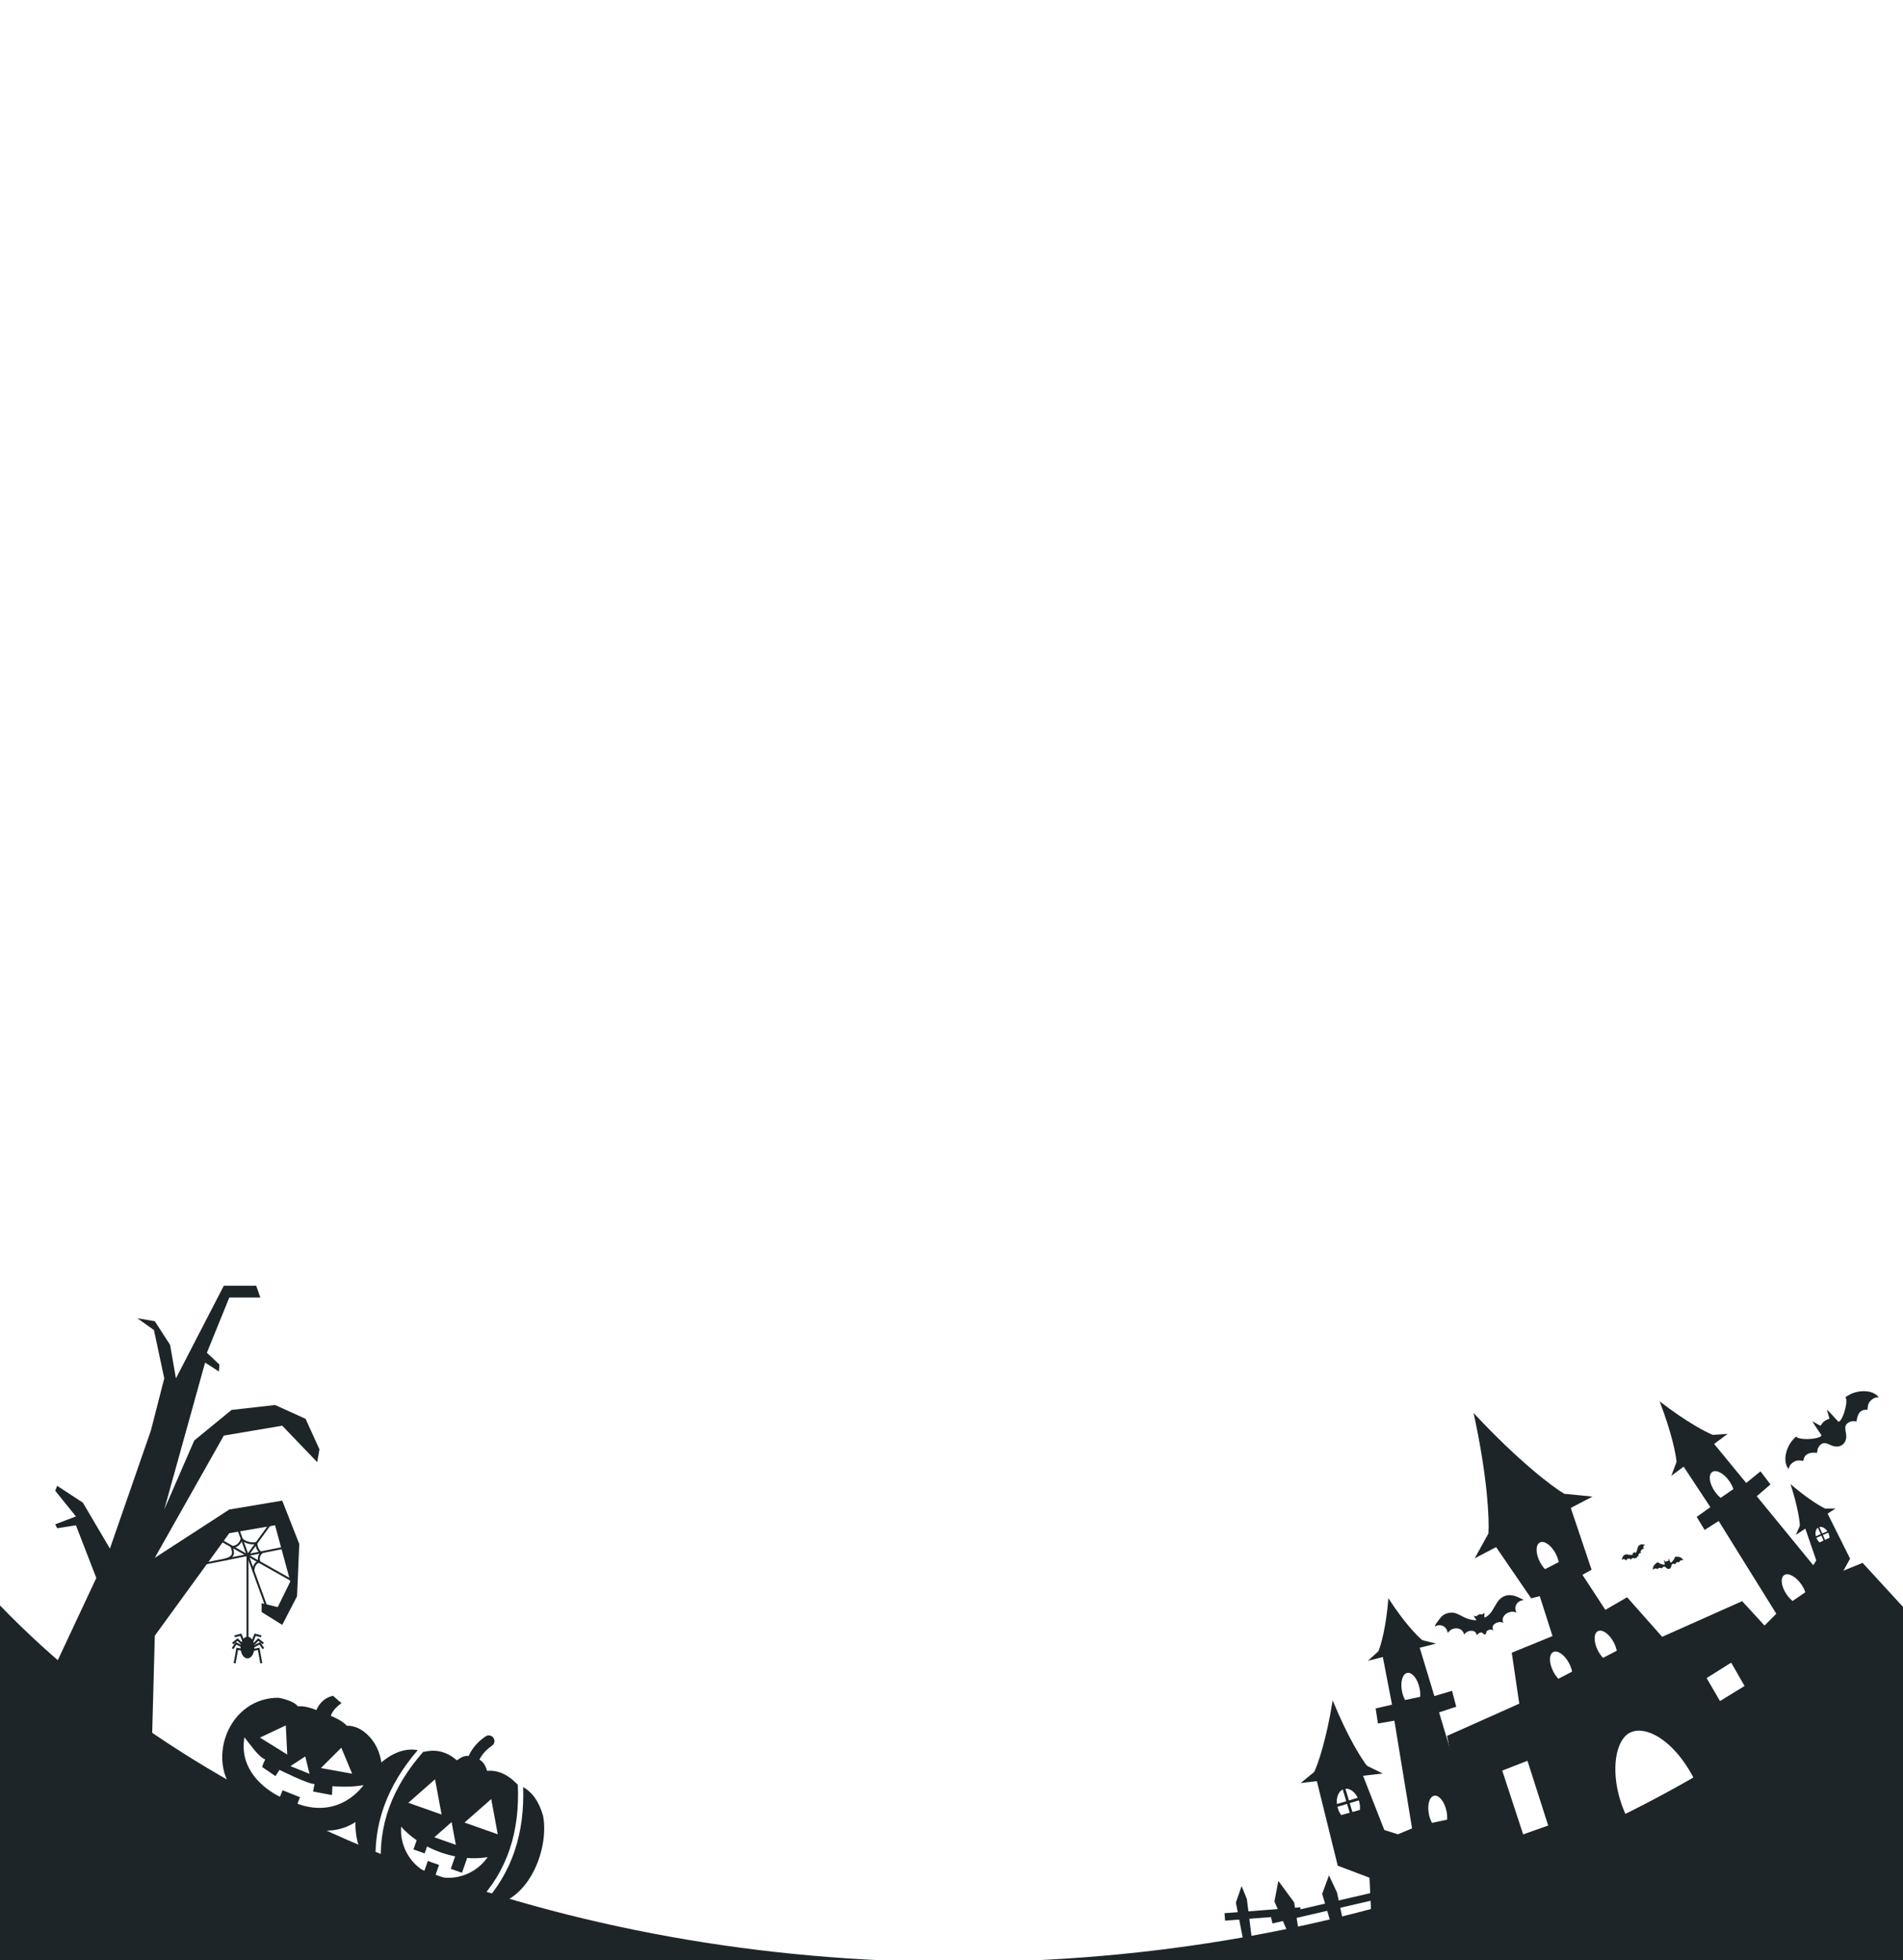 <svg width="965" height="994" viewBox="0 0 965 994" fill="none" xmlns="http://www.w3.org/2000/svg">
<g clip-path="url(#clip0)">
<path fill-rule="evenodd" clip-rule="evenodd" d="M965 821.244C858.902 926.358 683.908 995 486 995C283.675 995 105.298 923.259 0 814.152L0 995L486 995L965 995V821.244Z" fill="#1D2529"/>
<path fill-rule="evenodd" clip-rule="evenodd" d="M776.458 810.562L757.283 782.547L795.415 761.4L807.08 796.019L802.449 798.627L814.063 816.378L825.101 810.001L842.873 830.061L883.431 811.975L940.846 874.543L870.973 937.582L753.165 975.791L733.788 880.308L770.408 863.954L766.61 838.131L787.276 829.679L780.782 809.423L776.458 810.562ZM861.718 930.54C863.35 922.73 864.7 914.914 861.59 907.527C852.16 885.131 836.232 874.558 826.994 878.448C817.756 882.338 815.223 904.979 827.341 926.043C831.44 933.168 837.752 936.245 843.469 939.032L843.469 939.032L843.469 939.032L843.469 939.032L843.469 939.032L843.47 939.032C844.619 939.592 845.744 940.141 846.823 940.708C846.823 940.708 848.965 943.562 854.517 941.371C860.509 939.008 861.718 930.54 861.718 930.54ZM788.927 787.96C789.669 789.384 790.169 790.822 790.426 792.15L783.479 795.766C782.539 794.793 781.649 793.558 780.907 792.134C778.658 787.813 778.631 783.376 780.846 782.224C783.06 781.071 786.679 783.639 788.927 787.96ZM797.204 847.712C796.946 846.383 796.446 844.946 795.705 843.521C793.456 839.2 789.838 836.632 787.623 837.785C785.409 838.938 785.436 843.374 787.685 847.695C788.426 849.12 789.317 850.354 790.257 851.327L797.204 847.712ZM818.35 832.929C819.092 834.354 819.592 835.792 819.849 837.12L812.902 840.736C811.962 839.762 811.072 838.528 810.33 837.103C808.082 832.783 808.054 828.346 810.269 827.193C812.484 826.041 816.102 828.609 818.35 832.929ZM772.386 930.26L761.78 897.907L774.571 892.918L785.075 925.761L772.386 930.26ZM865.415 850.978L872.189 862.628L884.655 854.999L877.885 843.154L865.415 850.978Z" fill="#1D2529"/>
<path d="M841.592 710.646C847.846 726.93 849.91 737.91 850.161 741.364L847.51 748.424L876.094 727.131L868.571 727.65C865.333 726.421 855.404 721.3 841.592 710.646Z" fill="#1D2529"/>
<path fill-rule="evenodd" clip-rule="evenodd" d="M867.319 764.296L853.316 743.086L867.522 730.168L885.486 752.04L892.74 746.156L897.795 752.777L890.852 758.768L925.022 800.512L944.508 792.547L985.643 837.381L912.159 895.896L883.688 835.521L900.751 818.349L871.534 771.327L864.396 775.855L860.385 769.243L867.319 764.296ZM878.985 755.145C878.565 753.859 877.892 752.494 876.98 751.172C874.216 747.161 870.308 745.059 868.253 746.476C866.197 747.893 866.772 752.293 869.536 756.303C870.448 757.625 871.484 758.74 872.536 759.59L878.985 755.145ZM913.455 803.478C914.367 804.801 915.041 806.165 915.46 807.452L909.012 811.897C907.959 811.047 906.923 809.932 906.011 808.609C903.247 804.599 902.673 800.2 904.728 798.783C906.784 797.366 910.691 799.468 913.455 803.478Z" fill="#1D2529"/>
<path d="M704.047 810.489C702.903 825.229 700.196 834.549 698.986 837.367L693.667 842.217L728.229 833.503L721.246 831.755C718.844 829.848 712.042 822.925 704.047 810.489Z" fill="#1D2529"/>
<path fill-rule="evenodd" clip-rule="evenodd" d="M705.882 864.468L701.075 839.512L719.148 833.024L727.359 860.109L736.314 857.454L738.446 865.507L729.738 868.38L745.304 920.032L766.354 920.141L787.17 977.315L696.872 1003.21L693.71 936.53L716.051 927.207L707.082 872.578L698.754 874.025L697.582 866.381L705.882 864.468ZM720.164 860.486C720.27 859.138 720.17 857.619 719.835 856.048C718.818 851.285 716.015 847.846 713.573 848.367C711.132 848.888 709.976 853.172 710.993 857.935C711.328 859.506 711.858 860.933 712.505 862.121L720.164 860.486ZM733.483 918.339C733.819 919.91 733.918 921.428 733.812 922.777L726.153 924.412C725.506 923.224 724.977 921.797 724.641 920.226C723.625 915.463 724.78 911.179 727.221 910.658C729.663 910.137 732.467 913.575 733.483 918.339Z" fill="#1D2529"/>
<path d="M747.245 716.561C754.452 749.51 755.264 771.037 754.769 777.682L747.81 790.247L807.519 758.952L793.226 757.525C787.48 754.152 770.24 741.235 747.245 716.561Z" fill="#1D2529"/>
<path fill-rule="evenodd" clip-rule="evenodd" d="M666.424 898.575C668.202 894.916 672.566 882.541 675.794 862.308C683.562 881.267 690.641 892.316 693.209 895.471L701.161 899.372L691.197 900.526L701.981 928.029L721.817 934.302L725.247 963.907L678.362 946.123L667.77 903.241L659.574 904.19L666.424 898.575ZM689.591 917.847C689.735 916.55 689.628 915.119 689.229 913.67C689.168 913.446 689.1 913.225 689.027 913.009L684.442 914.387L685.793 918.892L689.591 917.847ZM684.425 919.268L680.124 920.45C679.337 919.408 678.698 918.123 678.3 916.675C678.262 916.538 678.227 916.402 678.195 916.266L683.083 914.796L684.425 919.268ZM684.035 913.028L688.491 911.688C687.074 908.735 684.602 906.873 682.255 907.096L684.035 913.028ZM680.889 907.481L682.676 913.437L677.948 914.858C677.57 911.511 678.729 908.536 680.889 907.481Z" fill="#1D2529"/>
<path fill-rule="evenodd" clip-rule="evenodd" d="M925.63 765.064C923.48 764.121 916.935 760.315 907.951 752.63C911.626 763.866 912.647 771.369 912.698 773.716L910.662 778.403L915.473 775.185L921.017 791.304L914.646 801.478L924.208 815.771L938.163 790.424L926.783 767.618L930.74 764.971L925.63 765.064ZM922.655 782.197C922.107 781.68 921.619 781.011 921.252 780.226C921.195 780.104 921.142 779.982 921.094 779.859L923.624 778.751L924.715 781.235L922.655 782.197ZM925.457 780.889L927.789 779.8C927.745 779.048 927.545 778.245 927.179 777.459C927.144 777.385 927.109 777.312 927.072 777.241L924.374 778.422L925.457 780.889ZM923.295 778.001L920.835 779.078C920.354 777.251 920.744 775.508 921.859 774.729L923.295 778.001ZM922.603 774.387L924.045 777.672L926.654 776.53C925.569 774.917 923.947 774.043 922.603 774.387Z" fill="#1D2529"/>
<g clip-path="url(#clip1)">
<path d="M936.023 708.393L935.823 708.545L935.978 708.855C936.309 709.531 936.368 710.704 936.155 712.287C936.054 713.025 935.509 715.322 935.245 716.124C934.429 718.595 933.469 720.401 932.73 720.843C932.517 720.971 932.467 720.985 932.307 720.947C932.14 720.907 932.074 720.84 930.829 719.459C928.831 717.236 927.216 715.547 926.593 715.018L926.389 714.845L926.441 715.029C926.47 715.129 926.669 715.805 926.884 716.535C927.425 718.37 927.728 719.412 927.723 719.431C927.721 719.437 927.581 719.494 927.405 719.552C926.893 719.73 926.102 720.092 925.663 720.355C924.886 720.82 924.237 721.473 923.552 722.479C923.374 722.737 923.21 722.974 923.182 723.007C923.141 723.053 922.676 722.806 921.094 721.902L919.058 720.743L919.591 721.659C920.129 722.582 920.883 723.752 922.008 725.392C922.341 725.885 922.845 726.619 923.12 727.018C923.699 727.869 923.717 727.917 923.513 728.211C923.402 728.369 923.325 728.425 922.925 728.639C921.194 729.574 916.528 730.052 913.519 729.605C912.384 729.438 911.356 729.071 910.971 728.701C910.879 728.611 910.798 728.536 910.789 728.53C910.783 728.529 910.547 728.735 910.267 728.989C908.518 730.59 907.176 732.598 906.276 734.963C905.995 735.701 905.543 737.502 905.447 738.274C905.343 739.131 905.321 740.003 905.393 740.792C905.465 741.635 905.566 742.128 905.809 742.868C905.961 743.325 906.04 743.492 906.361 744.036C906.565 744.385 906.803 744.747 906.883 744.845L907.031 745.013L907.12 744.553C907.322 743.534 907.941 742.594 908.898 741.838C909.353 741.479 910.243 740.999 910.766 740.831C911.534 740.58 912.46 740.556 913.722 740.75L914.445 740.864L914.592 740.229C914.818 739.223 915.117 738.603 915.629 738.066C915.95 737.728 916.838 737.185 917.325 737.028C918.277 736.714 919.373 736.621 920.961 736.716C921.223 736.731 921.452 736.733 921.468 736.724C921.481 736.711 921.506 736.497 921.516 736.25C921.586 734.553 922.425 733.036 923.726 732.256C924.34 731.888 924.837 731.783 925.578 731.865C926.15 731.93 926.744 732.138 928.122 732.745C929.113 733.182 929.655 733.373 930.187 733.468C931.657 733.735 932.843 733.556 933.935 732.902C935.065 732.224 935.806 731.135 936.102 729.717C936.299 728.778 936.276 727.857 936.019 726.497C935.686 724.715 935.65 724.119 935.831 723.355C936.027 722.519 936.392 722.036 937.263 721.471C937.685 721.197 937.855 721.111 938.217 720.985C939.123 720.673 940.143 720.62 941.093 720.84C941.23 720.876 941.358 720.885 941.372 720.866C941.387 720.846 941.472 720.425 941.564 719.935C942.004 717.56 942.734 716.232 944.012 715.465C944.711 715.046 945.362 714.908 946.48 714.931C946.757 714.936 946.984 714.919 946.99 714.893C946.994 714.864 947.012 714.612 947.032 714.337C947.102 713.274 947.31 712.291 947.59 711.693C947.86 711.112 948.453 710.376 949.1 709.816C949.499 709.469 950.504 708.899 950.91 708.784C951.391 708.652 951.835 708.6 952.271 708.623C952.509 708.632 952.687 708.621 952.671 708.594C952.654 708.566 952.52 708.404 952.373 708.23C951.187 706.841 949.333 705.933 947.041 705.616C944.223 705.222 941.207 705.687 938.503 706.938C937.928 707.202 936.445 708.075 936.023 708.393Z" fill="#1D2529"/>
</g>
<g clip-path="url(#clip2)">
<path d="M849.308 789.565L849.242 789.584L849.251 789.679C849.269 789.885 849.168 790.191 848.957 790.576C848.858 790.755 848.491 791.29 848.344 791.469C847.891 792.022 847.466 792.39 847.233 792.43C847.165 792.442 847.151 792.44 847.114 792.415C847.075 792.388 847.065 792.364 846.882 791.887C846.59 791.12 846.343 790.527 846.236 790.33L846.201 790.265L846.196 790.318C846.193 790.346 846.178 790.539 846.161 790.748C846.118 791.271 846.092 791.568 846.089 791.573C846.088 791.574 846.047 791.575 845.996 791.572C845.847 791.567 845.608 791.582 845.47 791.606C845.225 791.648 844.994 791.751 844.719 791.941C844.647 791.99 844.582 792.034 844.572 792.04C844.556 792.048 844.462 791.938 844.146 791.55L843.739 791.052L843.785 791.339C843.831 791.629 843.909 792.003 844.035 792.535C844.071 792.694 844.128 792.932 844.159 793.062C844.223 793.337 844.223 793.351 844.142 793.406C844.098 793.436 844.072 793.443 843.949 793.458C843.412 793.526 842.169 793.187 841.442 792.775C841.168 792.62 840.941 792.424 840.879 792.291C840.864 792.259 840.851 792.232 840.849 792.23C840.848 792.228 840.767 792.258 840.67 792.295C840.063 792.533 839.521 792.914 839.056 793.432C838.911 793.593 838.617 794.01 838.516 794.198C838.404 794.407 838.313 794.629 838.253 794.838C838.188 795.061 838.165 795.198 838.154 795.411C838.148 795.543 838.152 795.594 838.18 795.765C838.198 795.875 838.223 795.991 838.234 796.024L838.255 796.082L838.324 795.973C838.476 795.732 838.728 795.552 839.048 795.453C839.2 795.406 839.476 795.371 839.626 795.38C839.848 795.391 840.087 795.477 840.392 795.651L840.566 795.752L840.666 795.604C840.824 795.368 840.962 795.239 841.146 795.152C841.262 795.097 841.543 795.046 841.683 795.054C841.959 795.068 842.248 795.152 842.646 795.334C842.712 795.363 842.77 795.387 842.775 795.386C842.78 795.384 842.807 795.331 842.834 795.269C843.02 794.841 843.385 794.535 843.796 794.464C843.99 794.431 844.127 794.453 844.309 794.547C844.449 794.62 844.581 794.732 844.874 795.024C845.085 795.235 845.205 795.337 845.332 795.414C845.682 795.628 846.004 795.699 846.348 795.64C846.705 795.578 847.003 795.372 847.219 795.038C847.362 794.817 847.447 794.578 847.516 794.204C847.607 793.715 847.657 793.558 847.779 793.381C847.912 793.186 848.053 793.098 848.332 793.039C848.467 793.011 848.519 793.006 848.625 793.009C848.888 793.019 849.154 793.106 849.376 793.257C849.408 793.279 849.44 793.294 849.445 793.291C849.451 793.287 849.514 793.188 849.586 793.071C849.934 792.506 850.253 792.238 850.656 792.168C850.877 792.13 851.057 792.159 851.341 792.275C851.412 792.304 851.472 792.322 851.476 792.316C851.48 792.309 851.509 792.246 851.542 792.177C851.665 791.912 851.815 791.681 851.946 791.555C852.073 791.433 852.298 791.303 852.519 791.223C852.656 791.174 852.969 791.127 853.085 791.138C853.221 791.152 853.34 791.183 853.45 791.232C853.51 791.257 853.556 791.272 853.555 791.263C853.553 791.255 853.535 791.2 853.515 791.141C853.348 790.667 852.963 790.251 852.407 789.943C851.723 789.564 850.905 789.385 850.088 789.437C849.914 789.448 849.448 789.525 849.308 789.565Z" fill="#1D2529"/>
</g>
<g clip-path="url(#clip3)">
<path d="M765.139 808.918C764.044 808.994 762.953 809.317 762.061 809.833C760.537 810.711 759.639 811.744 758.188 814.278C756.608 817.044 756.283 817.543 755.452 818.438C755.131 818.785 754.419 819.411 754.051 819.671C753.686 819.931 753.013 820.289 752.906 820.282C752.885 820.28 752.826 820.179 752.775 820.054L752.683 819.833L752.731 819.159C752.767 818.679 752.771 818.405 752.749 818.209C752.728 818.058 752.709 817.925 752.7 817.918C752.693 817.91 752.605 817.977 752.509 818.072C752.324 818.24 751.889 818.561 751.655 818.691C751.525 818.766 751.525 818.766 751.256 818.692C750.465 818.48 749.635 818.733 749.062 819.358L748.856 819.587L748.55 819.595C748.376 819.597 748.073 819.57 747.85 819.534C747.633 819.502 747.447 819.479 747.44 819.486C747.406 819.515 747.498 819.813 747.608 820.035C747.675 820.168 747.898 820.475 748.11 820.732C748.46 821.154 748.604 821.393 748.623 821.575C748.629 821.634 748.6 821.646 748.437 821.656C748.042 821.689 746.682 821.518 745.855 821.334C744.367 821.002 743.051 820.487 741.156 819.489C738.916 818.312 738.155 818.011 736.935 817.826C735.406 817.591 733.386 818.053 732.049 818.947C731.136 819.556 730.796 819.929 729.282 821.948C728.448 823.063 728.221 823.388 727.951 823.852C727.731 824.223 727.454 824.791 727.476 824.82C727.486 824.828 727.557 824.801 727.633 824.761C728.094 824.511 728.736 824.304 729.322 824.218C729.616 824.175 729.786 824.173 730.284 824.206C730.823 824.245 730.923 824.262 731.221 824.362C732.375 824.755 733.294 825.612 733.757 826.722C733.898 827.065 734.04 827.533 734.101 827.873L734.129 828.025L734.224 827.951C734.275 827.909 734.499 827.681 734.719 827.45C735.451 826.676 735.903 826.352 736.614 826.101C737.347 825.837 738.02 825.744 738.787 825.795C739.959 825.873 740.791 826.248 741.493 827.014C741.927 827.487 742.227 828.031 742.398 828.65C742.44 828.799 742.483 828.923 742.497 828.924C742.508 828.925 742.588 828.809 742.671 828.665C742.792 828.468 742.908 828.337 743.177 828.098C744.154 827.244 745.304 826.876 746.551 827.018C747.34 827.109 747.814 827.332 748.224 827.804C748.501 828.124 748.679 828.515 748.759 828.992L748.814 829.312L749 829.074C749.376 828.592 749.981 828.154 750.51 827.981C750.624 827.943 750.842 827.889 751.001 827.857L751.282 827.8L751.497 827.918C751.61 827.981 751.841 828.164 752.001 828.32C752.386 828.693 752.569 828.809 752.797 828.825C753.135 828.847 753.421 828.675 753.538 828.378C753.563 828.313 753.617 828.088 753.658 827.882C753.778 827.29 753.825 827.206 754.206 826.957C754.776 826.586 755.412 826.358 755.888 826.358C756.228 826.357 756.395 826.406 756.79 826.62C757.082 826.778 757.288 826.868 757.29 826.837C757.29 826.83 757.23 826.694 757.153 826.54C757.073 826.385 756.979 826.143 756.936 825.998C756.872 825.768 756.867 825.684 756.893 825.287C756.917 824.886 756.932 824.81 757.03 824.591C757.178 824.254 757.35 824.019 757.646 823.737C758.257 823.163 759.096 822.771 760.036 822.629C760.341 822.58 760.504 822.577 760.974 822.609C761.579 822.649 761.757 822.692 762.174 822.894C762.285 822.946 762.373 822.983 762.373 822.976C762.373 822.973 762.329 822.855 762.272 822.723C762.018 822.116 761.941 821.496 762.054 820.89C762.297 819.594 763.389 818.372 764.856 817.765C766.235 817.194 767.493 817.16 768.65 817.668C768.782 817.725 768.9 817.775 768.914 817.776C768.924 817.777 768.886 817.666 768.83 817.527C768.383 816.473 768.298 815.357 768.587 814.404C768.921 813.302 769.834 812.325 770.988 811.836C771.395 811.665 771.957 811.515 772.398 811.462C772.569 811.442 772.72 811.414 772.735 811.404C772.749 811.395 772.491 811.253 772.166 811.089C769.757 809.883 768.744 809.464 767.48 809.154C767.05 809.049 766.843 809.018 766.174 808.963C765.738 808.93 765.271 808.909 765.139 808.918Z" fill="#1D2529"/>
</g>
<g clip-path="url(#clip4)">
<path d="M831.824 783.309C831.516 783.425 831.23 783.611 831.018 783.835C830.656 784.218 830.486 784.591 830.286 785.444C830.068 786.373 830.017 786.544 829.855 786.873C829.792 787 829.641 787.24 829.558 787.347C829.475 787.453 829.313 787.613 829.281 787.62C829.275 787.621 829.249 787.597 829.224 787.566L829.179 787.51L829.135 787.312C829.104 787.171 829.082 787.092 829.059 787.038C829.04 786.996 829.023 786.96 829.02 786.958C829.017 786.957 828.998 786.984 828.978 787.019C828.939 787.083 828.842 787.213 828.786 787.27C828.755 787.303 828.755 787.303 828.671 787.304C828.426 787.311 828.209 787.455 828.098 787.683L828.058 787.767L827.971 787.795C827.921 787.81 827.832 787.829 827.764 787.837C827.699 787.847 827.644 787.856 827.642 787.859C827.635 787.87 827.687 787.948 827.738 788.002C827.768 788.034 827.859 788.104 827.941 788.159C828.078 788.251 828.14 788.307 828.161 788.358C828.168 788.374 828.161 788.38 828.114 788.397C828.004 788.44 827.599 788.507 827.345 788.525C826.889 788.557 826.467 788.522 825.837 788.397C825.093 788.25 824.849 788.229 824.482 788.28C824.023 788.343 823.482 788.648 823.174 789.019C822.964 789.272 822.898 789.409 822.636 790.118C822.491 790.51 822.454 790.622 822.416 790.779C822.385 790.904 822.354 791.091 822.363 791.098C822.366 791.099 822.384 791.085 822.403 791.067C822.514 790.956 822.68 790.842 822.841 790.767C822.922 790.73 822.971 790.714 823.117 790.681C823.275 790.647 823.305 790.643 823.399 790.646C823.765 790.66 824.102 790.828 824.33 791.107C824.399 791.194 824.48 791.316 824.527 791.409L824.548 791.45L824.569 791.421C824.58 791.404 824.625 791.32 824.668 791.234C824.813 790.949 824.915 790.818 825.098 790.685C825.286 790.546 825.471 790.462 825.696 790.411C826.039 790.333 826.31 790.37 826.577 790.53C826.742 790.629 826.875 790.759 826.977 790.923C827.002 790.962 827.025 790.994 827.029 790.993C827.032 790.992 827.046 790.952 827.057 790.904C827.075 790.837 827.097 790.789 827.154 790.697C827.362 790.368 827.661 790.165 828.031 790.099C828.265 790.058 828.421 790.081 828.579 790.181C828.686 790.25 828.771 790.347 828.834 790.477L828.877 790.564L828.91 790.48C828.977 790.31 829.114 790.132 829.251 790.037C829.28 790.016 829.338 789.982 829.381 789.96L829.457 789.919L829.529 789.935C829.567 789.943 829.649 789.976 829.708 790.007C829.851 790.081 829.913 790.099 829.98 790.084C830.079 790.061 830.147 789.988 830.155 789.892C830.157 789.871 830.153 789.802 830.147 789.74C830.131 789.559 830.137 789.531 830.225 789.427C830.357 789.271 830.521 789.151 830.657 789.111C830.755 789.081 830.807 789.081 830.939 789.109C831.036 789.13 831.103 789.138 831.101 789.129C831.101 789.127 831.072 789.093 831.036 789.055C831 789.017 830.952 788.956 830.928 788.918C830.89 788.857 830.881 788.834 830.855 788.717C830.827 788.6 830.825 788.577 830.834 788.506C830.848 788.396 830.877 788.314 830.938 788.207C831.065 787.99 831.272 787.806 831.53 787.685C831.614 787.645 831.661 787.63 831.798 787.599C831.975 787.559 832.03 787.556 832.167 787.578C832.204 787.584 832.232 787.587 832.232 787.585C832.231 787.584 832.209 787.554 832.181 787.521C832.056 787.368 831.981 787.197 831.962 787.013C831.921 786.62 832.13 786.175 832.5 785.875C832.847 785.594 833.206 785.476 833.581 785.523C833.624 785.528 833.662 785.533 833.666 785.532C833.669 785.531 833.649 785.503 833.621 785.467C833.402 785.203 833.283 784.889 833.284 784.591C833.286 784.246 833.465 783.887 833.754 783.648C833.857 783.564 834.005 783.473 834.128 783.42C834.175 783.399 834.216 783.378 834.219 783.374C834.223 783.37 834.137 783.352 834.029 783.332C833.234 783.192 832.907 783.158 832.517 783.177C832.385 783.184 832.323 783.192 832.126 783.234C831.998 783.262 831.862 783.296 831.824 783.309Z" fill="#1D2529"/>
</g>
<path d="M670.465 960.398L673.912 951.051L678.004 959.755L682.501 980.992L676.936 982.23L670.465 960.398Z" fill="#1D2529"/>
<path d="M646.254 964.254L648.251 953.837L656.243 964.728L659.718 986.417L656.174 987.25L646.254 964.254Z" fill="#1D2529"/>
<path d="M626.705 964.827L629.606 956.455L632.294 963.09L635.555 989.274L631.536 989.584L626.705 964.827Z" fill="#1D2529"/>
<rect x="644.412" y="971.738" width="53.406" height="3.79" transform="rotate(-13.049 644.412 971.738)" fill="#1D2529"/>
<rect x="620.943" y="970.209" width="38.563" height="3.79" transform="rotate(-4.433 620.943 970.209)" fill="#1D2529"/>
<path d="M191.45 910.083C187.035 921.074 177.255 928.435 165.223 928.354C165.223 928.354 158.199 927.194 155.639 924.302C151.369 924.51 146.965 923.814 142.719 922.108C138.194 920.29 134.353 917.535 131.322 914.159C129.151 914.312 125.585 913.966 121.833 911.107C112.55 904.07 110.463 890.467 114.98 879.222C119.391 868.243 129.171 860.883 141.202 860.964C141.202 860.964 148.71 862.195 151.03 865.3C154.314 865.067 157.306 865.988 160.434 867.206C161.287 865.181 163.626 861.096 168.896 859.976C173.193 863.729 173.193 863.729 173.193 863.729C173.193 863.729 168.866 866.424 167.762 870.144C170.821 871.404 173.69 872.819 175.83 875.125C178.025 875.106 181.252 875.641 184.611 878.203C193.877 885.249 195.963 898.851 191.45 910.083ZM145.661 889.75L144.924 874.993L131.812 881.167L145.661 889.75ZM156.963 899.535L154.793 890.718L147.261 895.638L156.963 899.535ZM178.569 899.476L173.071 886.301L162.74 896.612L178.569 899.476ZM168.574 905.789L168.346 910.306L158.751 908.516C158.751 908.516 158.945 907.64 159.497 904.684C156.816 905.037 141.735 897.548 141.735 897.548L139.677 900.695L132.958 896.089C132.958 896.089 133.234 894.611 134.497 892.257C131.218 890.939 128.055 886.173 123.936 881.022C120.394 901.688 141.98 911.157 141.98 911.157L143.299 907.873L152.179 911.441C152.179 911.441 151.823 911.934 150.86 914.724C172.722 922.713 184.328 905.285 184.328 905.285C176.311 906.673 168.574 905.789 168.574 905.789Z" fill="#1D2529"/>
<path fill-rule="evenodd" clip-rule="evenodd" d="M227.201 962.678C226.975 962.731 226.756 962.787 226.532 962.833L226.488 962.842C218.537 964.583 211.513 962.044 206.417 955.702C206.315 955.567 206.203 955.436 206.101 955.301L205.983 955.143C201.541 954.957 197.489 952.626 193.809 948.251C193.676 948.205 193.543 948.158 193.42 948.106C192.367 936.879 193.798 926.353 197.425 916.424C201.068 906.477 206.927 897.118 214.703 888.277C214.814 888.316 214.925 888.355 215.033 888.402C221.403 886.809 226.869 888.542 231.693 892.689C233.851 891.108 235.484 890.264 237.717 890.452C237.765 890.245 237.838 890.038 237.933 889.839C238.932 887.825 240.167 886.085 241.582 884.542C242.961 883.052 244.528 881.736 246.229 880.558C247.527 879.654 249.314 879.976 250.219 881.274C251.123 882.571 250.801 884.359 249.503 885.263C248.163 886.194 246.915 887.24 245.803 888.443C244.754 889.584 243.839 890.864 243.111 892.317C245.177 893.592 246.235 895.326 246.942 897.94L247.032 898.038C252.039 897.56 257.157 899.478 262.415 904.914L262.578 904.971C263.12 916.798 261.832 927.815 258.418 937.893C255.029 947.922 249.523 957.056 241.642 965.155C241.445 965.102 241.243 965.039 241.049 964.979C235.842 966.143 231.012 965.173 227.201 962.678ZM190.641 946.829C186.943 944.789 184.393 941.849 182.767 938.19C177.686 926.782 180.693 909.962 187.846 899.922C193.227 892.371 202.374 885.788 211.854 887.507C204.294 896.299 198.559 905.61 194.932 915.514C191.324 925.365 189.808 935.779 190.641 946.829ZM265.282 906.247C269.563 908.683 273.148 912.974 275.399 920.846C278.425 937.15 268.958 961.498 251.893 965.601C249.437 966.189 247.123 966.254 244.659 965.851C252.23 957.76 257.566 948.682 260.929 938.752C264.313 928.738 265.683 917.866 265.282 906.247ZM247.294 941.788C241.456 950.216 230.783 954.269 220.671 951.307L222.633 945.732L216.954 943.733L215.135 948.902C207.274 944.235 202.766 935.444 203.413 926.342C205.625 928.831 208.268 931.155 211.291 933.224L209.653 937.876L215.332 939.875L216.562 936.382C218.737 937.513 221.055 938.52 223.485 939.375C225.936 940.238 228.389 940.91 230.81 941.389L228.585 947.711L234.264 949.709L236.866 942.317L236.504 942.19C240.277 942.505 243.915 942.358 247.294 941.788ZM220.258 931.707L229.01 924.006L231.15 935.541L220.258 931.707ZM207.055 914.228L220.607 902.299L223.922 920.165L207.055 914.228V914.228ZM235.546 924.257L249.099 912.328L252.413 930.194L235.546 924.257V924.257Z" fill="#1D2529"/>
<path d="M76.5 904L69.648 930.5L56 896L22 857.5L48.841 800.213L38.5 773.5L29 775L28 773L38.5 769L28 756L29 753.5L42 762L55.738 785.313L76.5 725.5L83.296 699L78.064 674.5L69.648 668.5L78.5 670L86.253 682L89.21 699L113.5 652H129.927L132 658H116.279L104.906 686L111.275 692L111 695.5L104 691L83.296 765.5L98.5 730.5L117.416 715L139.481 712.5L154.948 719.5L162 735L160.863 741.5L143.12 723L113.5 728L78.5 790L116.279 765.5L143.12 761L151.764 783L150.627 809.5L143.12 824L132.657 817.5V813L140.845 815L147.215 802L139.481 773.5L116.279 777.5L78.5 829.5L76.5 904Z" fill="#1D2529"/>
<path fill-rule="evenodd" clip-rule="evenodd" d="M146 785L101 794L100.804 793.019L145.804 784.019L146 785Z" fill="#1D2529"/>
<path fill-rule="evenodd" clip-rule="evenodd" d="M148 802L109 780L109.491 779.129L148.491 801.129L148 802Z" fill="#1D2529"/>
<path fill-rule="evenodd" clip-rule="evenodd" d="M135 816L119 772L119.94 771.658L135.94 815.658L135 816Z" fill="#1D2529"/>
<path fill-rule="evenodd" clip-rule="evenodd" d="M139 771L126 789L125.189 788.414L138.189 770.414L139 771Z" fill="#1D2529"/>
<path fill-rule="evenodd" clip-rule="evenodd" d="M125 831V789H126V831H125Z" fill="#1D2529"/>
<path fill-rule="evenodd" clip-rule="evenodd" d="M122.211 779.594L122.825 780.12C125.472 782.389 128.66 782.32 129.879 782.015L130.5 781.86V782.5C130.5 785.094 132.046 786.645 132.757 787.071L133.306 787.401L132.854 787.854C131.443 789.264 131.676 791.094 131.964 791.814L132.195 792.391L131.582 792.493C130.588 792.659 129.951 793.308 129.548 794.122C129.14 794.946 129 795.892 129 796.5H128C128 795.775 128.16 794.67 128.652 793.678C129.081 792.813 129.782 791.999 130.87 791.641C130.638 790.627 130.638 788.998 131.76 787.58C130.864 786.833 129.704 785.32 129.524 783.097C127.965 783.309 125.215 783.14 122.747 781.333C122.168 782.735 120.761 784.671 118.177 784.963C118.344 785.489 118.487 785.999 118.571 786.485C118.688 787.165 118.698 787.837 118.471 788.479C118.011 789.784 116.67 790.721 114.144 791.479L113.856 790.521C116.33 789.779 117.239 788.966 117.529 788.146C117.677 787.725 117.687 787.242 117.585 786.655C117.483 786.065 117.277 785.411 117.026 784.658L116.806 784H117.5C120.365 784 121.707 781.612 122.015 780.379L122.211 779.594Z" fill="#1D2529"/>
<path d="M129 835.5C129 838.538 127.433 841 125.5 841C123.567 841 122 838.538 122 835.5C122 832.462 123.567 830 125.5 830C127.433 830 129 832.462 129 835.5Z" fill="#1D2529"/>
<path fill-rule="evenodd" clip-rule="evenodd" d="M129.094 828.38L132.61 829.358L132.342 830.321L129.688 829.583L128.274 833.104L127.346 832.732L129.094 828.38Z" fill="#1D2529"/>
<path fill-rule="evenodd" clip-rule="evenodd" d="M130.963 830.789L133.812 833.069L133.188 833.849L131.037 832.129L128.354 834.813L127.646 834.105L130.963 830.789Z" fill="#1D2529"/>
<path fill-rule="evenodd" clip-rule="evenodd" d="M131.934 832.717L133.961 835.751L133.129 836.307L131.6 834.016L128.23 835.762L127.77 834.875L131.934 832.717Z" fill="#1D2529"/>
<path fill-rule="evenodd" clip-rule="evenodd" d="M131.571 835.566L132.992 843.369L132.008 843.549L130.768 836.735L127.093 837.428L126.907 836.445L131.571 835.566Z" fill="#1D2529"/>
<path fill-rule="evenodd" clip-rule="evenodd" d="M122.386 828.38L118.871 829.358L119.139 830.321L121.792 829.583L123.207 833.104L124.135 832.732L122.386 828.38Z" fill="#1D2529"/>
<path fill-rule="evenodd" clip-rule="evenodd" d="M120.517 830.789L117.668 833.069L118.293 833.849L120.443 832.129L123.127 834.813L123.834 834.105L120.517 830.789Z" fill="#1D2529"/>
<path fill-rule="evenodd" clip-rule="evenodd" d="M119.546 832.717L117.52 835.751L118.351 836.307L119.881 834.016L123.25 835.762L123.71 834.875L119.546 832.717Z" fill="#1D2529"/>
<path fill-rule="evenodd" clip-rule="evenodd" d="M119.909 835.566L118.488 843.369L119.472 843.549L120.713 836.735L124.388 837.428L124.573 836.445L119.909 835.566Z" fill="#1D2529"/>
</g>
<defs>
<clipPath id="clip0">
<rect width="965" height="994" fill="white"/>
</clipPath>
<clipPath id="clip1">
<rect width="57.97" height="29.476" fill="white" transform="translate(896 726.807) rotate(-30.943)"/>
</clipPath>
<clipPath id="clip2">
<rect width="15.925" height="8.098" fill="white" transform="translate(837.229 790.325) rotate(-9.835)"/>
</clipPath>
<clipPath id="clip3">
<rect width="44.336" height="22.168" fill="white" transform="translate(728.715 806.133) rotate(3.824)"/>
</clipPath>
<clipPath id="clip4">
<rect width="13.29" height="6.645" fill="white" transform="translate(821.121 785.623) rotate(-12.744)"/>
</clipPath>
</defs>
</svg>
